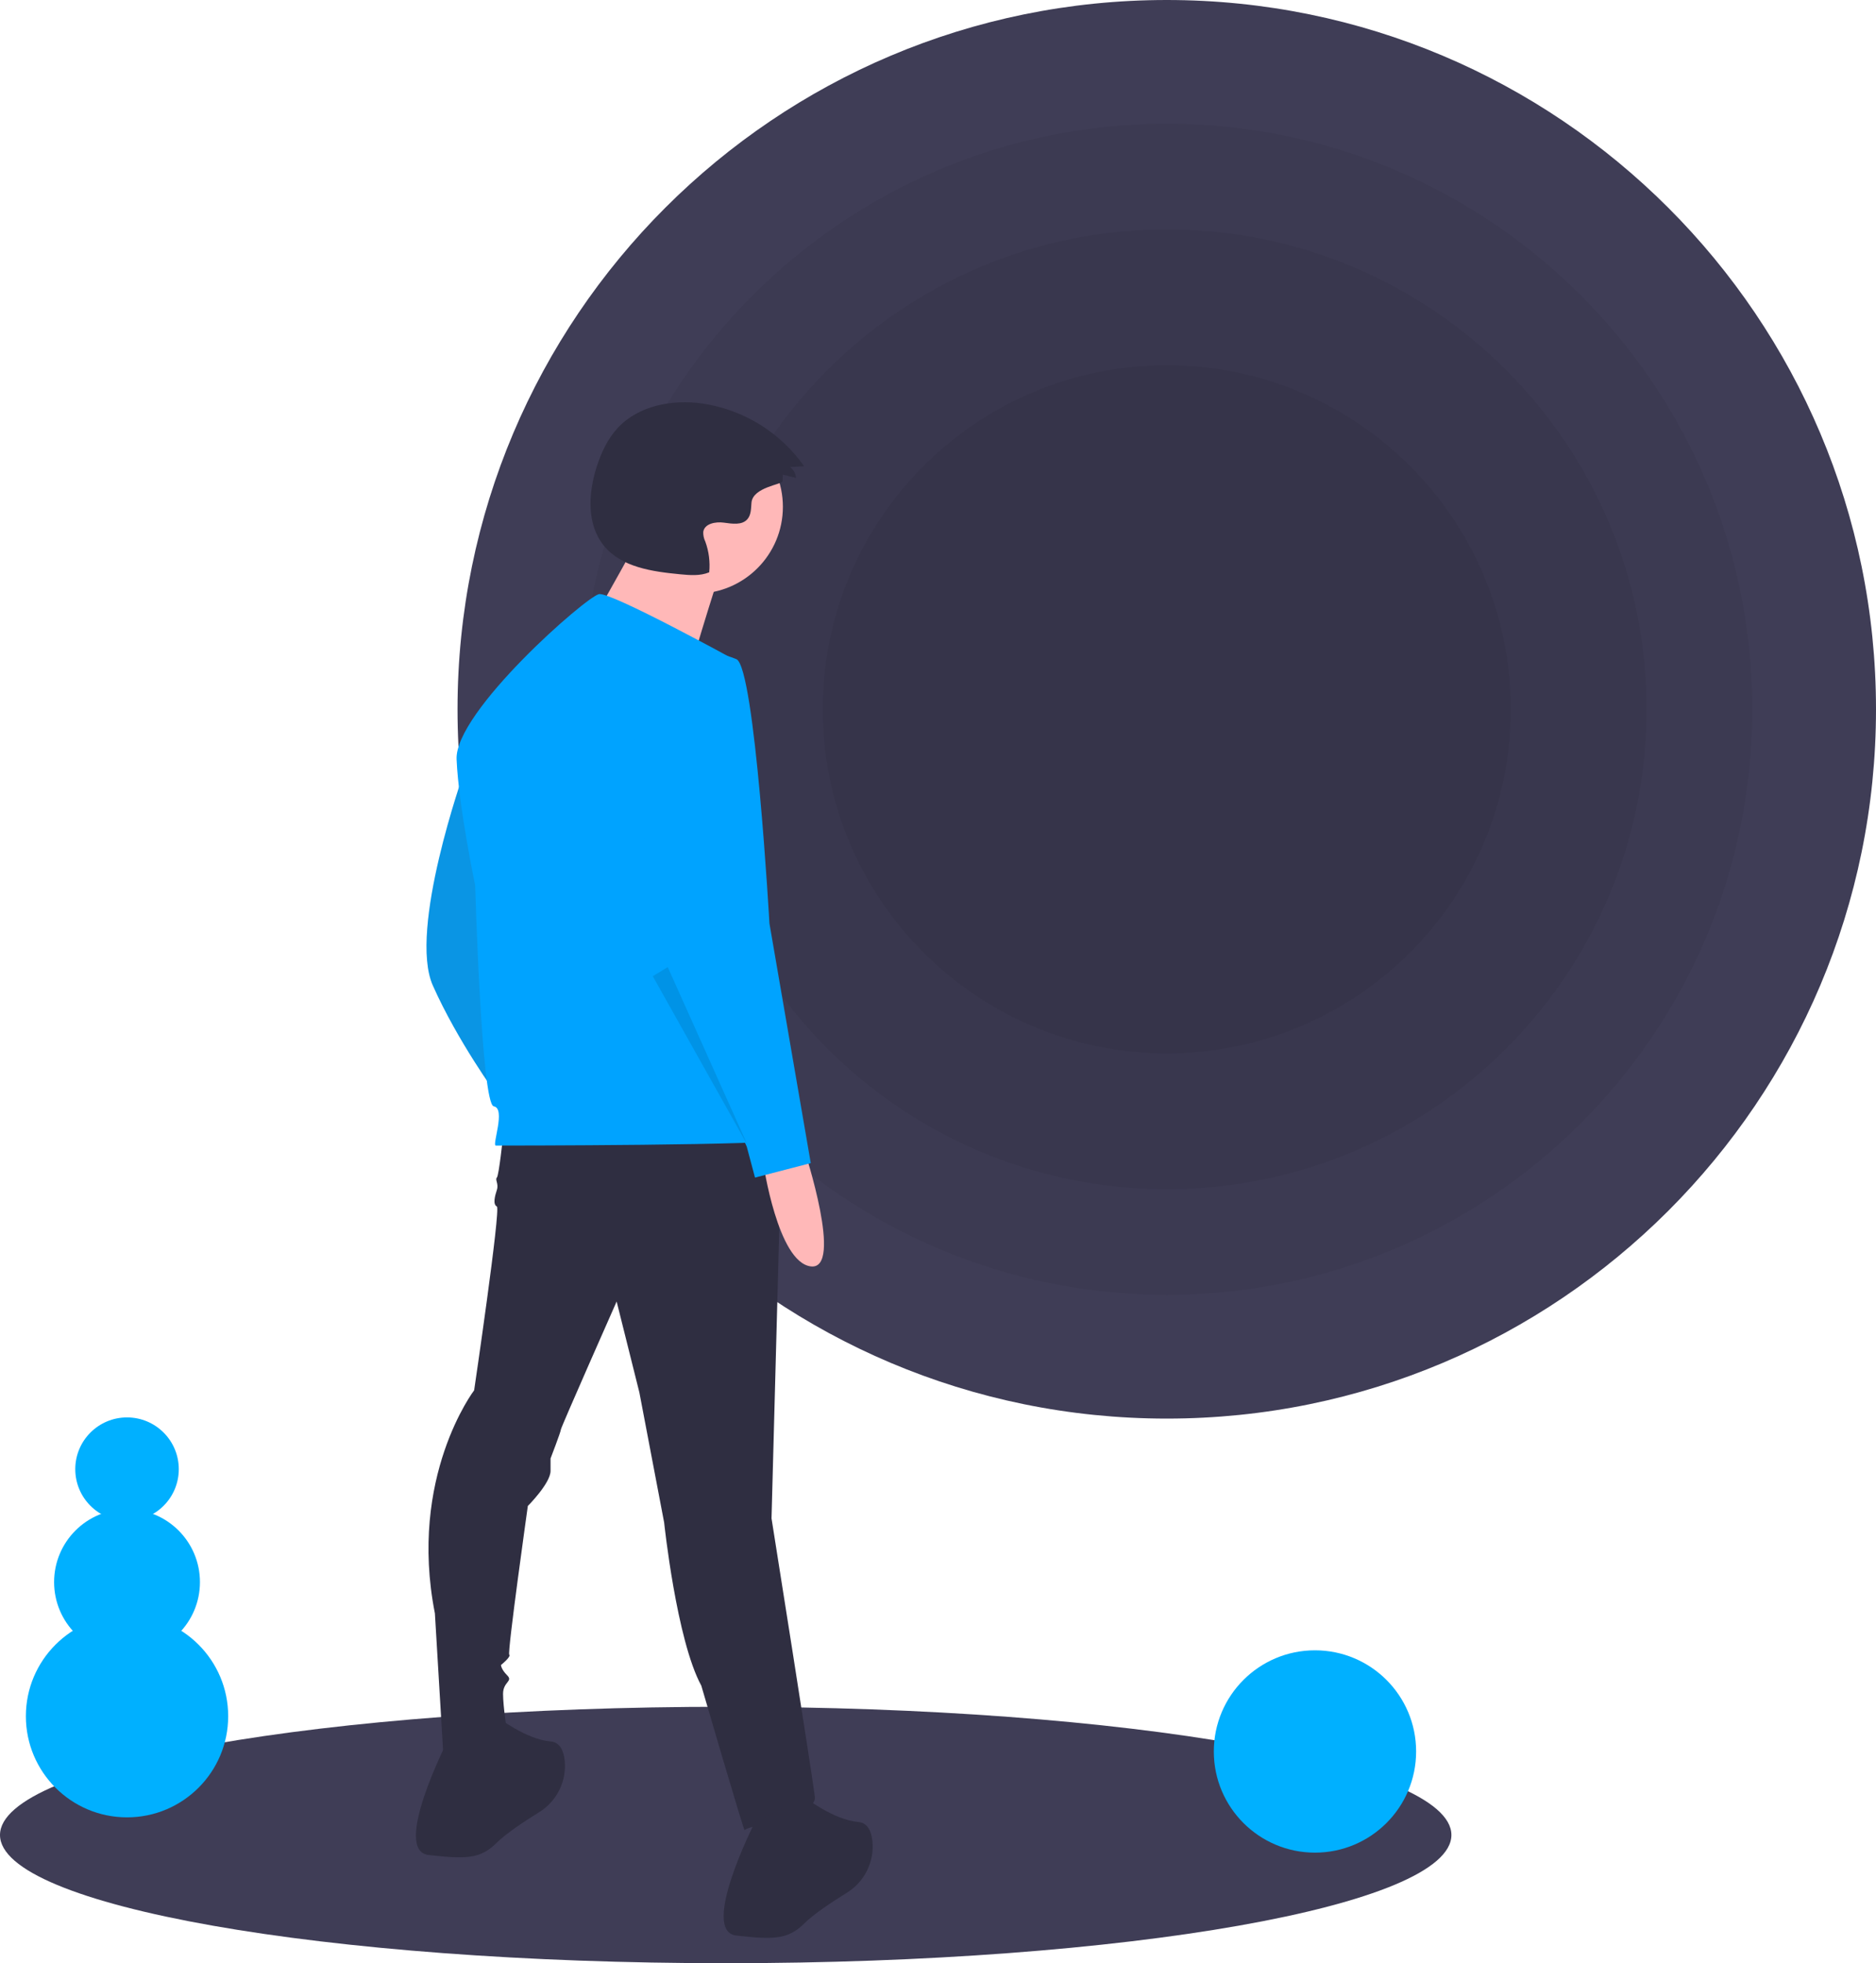 <svg width="344" height="360" viewBox="0 0 344 360" fill="none" xmlns="http://www.w3.org/2000/svg">
<g clip-path="url(#clip0_374_9)">
<path d="M133.071 360C206.564 360 266.142 349.474 266.142 336.489C266.142 323.504 206.564 312.978 133.071 312.978C59.578 312.978 0 323.504 0 336.489C0 349.474 59.578 360 133.071 360Z" fill="#3F3D56"/>
<path d="M213.948 260.132C285.774 260.132 344 201.899 344 130.066C344 58.233 285.774 0 213.948 0C142.123 0 83.897 58.233 83.897 130.066C83.897 201.899 142.123 260.132 213.948 260.132Z" fill="#3F3D56"/>
<path opacity="0.05" d="M213.949 237.439C273.243 237.439 321.31 189.367 321.31 130.066C321.31 70.765 273.243 22.692 213.949 22.692C154.654 22.692 106.587 70.765 106.587 130.066C106.587 189.367 154.654 237.439 213.949 237.439Z" fill="black"/>
<path opacity="0.05" d="M213.949 218.068C262.546 218.068 301.941 178.668 301.941 130.066C301.941 81.464 262.546 42.064 213.949 42.064C165.352 42.064 125.957 81.464 125.957 130.066C125.957 178.668 165.352 218.068 213.949 218.068Z" fill="black"/>
<path opacity="0.05" d="M213.949 193.162C248.792 193.162 277.037 164.913 277.037 130.066C277.037 95.219 248.792 66.97 213.949 66.97C179.106 66.97 150.86 95.219 150.86 130.066C150.86 164.913 179.106 193.162 213.949 193.162Z" fill="black"/>
<path d="M85.049 141.706C85.049 141.706 74.825 170.49 79.369 180.715C83.913 190.941 91.108 200.788 91.108 200.788C91.108 200.788 88.457 143.6 85.049 141.706Z" fill="#0095E9"/>
<path opacity="0.1" d="M85.049 141.706C85.049 141.706 74.825 170.49 79.369 180.715C83.913 190.941 91.108 200.788 91.108 200.788C91.108 200.788 88.457 143.6 85.049 141.706Z" fill="#659CBB"/>
<path d="M92.244 208.363C92.244 208.363 91.487 215.559 91.108 215.938C90.729 216.316 91.487 217.074 91.108 218.21C90.729 219.346 90.351 220.861 91.108 221.24C91.865 221.619 86.942 254.947 86.942 254.947C86.942 254.947 74.824 270.854 79.747 295.85L81.262 321.225C81.262 321.225 93.001 321.983 93.001 317.817C93.001 317.817 92.244 312.893 92.244 310.621C92.244 308.348 94.138 308.348 93.001 307.212C91.865 306.076 91.865 305.319 91.865 305.319C91.865 305.319 93.759 303.804 93.38 303.425C93.001 303.046 96.788 276.156 96.788 276.156C96.788 276.156 100.954 271.99 100.954 269.718V267.445C100.954 267.445 102.847 262.522 102.847 262.143C102.847 261.764 113.072 238.662 113.072 238.662L117.238 255.326L121.782 279.186C121.782 279.186 124.054 300.774 128.598 309.106C128.598 309.106 136.551 336.375 136.551 335.617C136.551 334.86 149.805 332.966 149.426 329.557C149.048 326.149 141.474 278.428 141.474 278.428L143.367 207.605L92.244 208.363Z" fill="#2F2E41"/>
<path d="M82.019 319.332C82.019 319.332 71.795 339.405 78.611 340.162C85.428 340.919 88.079 340.919 91.108 337.89C92.764 336.233 96.118 334.011 98.819 332.336C100.419 331.36 101.711 329.953 102.548 328.275C103.385 326.598 103.732 324.719 103.55 322.853C103.35 321 102.658 319.474 100.954 319.332C96.41 318.953 91.108 314.787 91.108 314.787L82.019 319.332Z" fill="#2F2E41"/>
<path d="M138.444 334.102C138.444 334.102 128.22 354.175 135.036 354.932C141.852 355.69 144.503 355.69 147.533 352.66C149.189 351.004 152.543 348.781 155.243 347.107C156.844 346.131 158.136 344.723 158.973 343.046C159.81 341.369 160.157 339.49 159.975 337.624C159.775 335.771 159.083 334.244 157.379 334.102C152.834 333.723 147.533 329.557 147.533 329.557L138.444 334.102Z" fill="#2F2E41"/>
<path d="M127.638 108.857C136.43 108.857 143.557 101.729 143.557 92.937C143.557 84.144 136.43 77.016 127.638 77.016C118.846 77.016 111.719 84.144 111.719 92.937C111.719 101.729 118.846 108.857 127.638 108.857Z" fill="#FFB8B8"/>
<path d="M117.405 98.168C117.405 98.168 106.034 119.092 105.124 119.092C104.215 119.092 125.591 125.915 125.591 125.915C125.591 125.915 131.504 105.901 132.414 104.081L117.405 98.168Z" fill="#FFB8B8"/>
<path d="M134.847 121.065C134.847 121.065 112.125 108.567 109.853 108.946C107.581 109.324 83.345 130.533 83.724 139.244C84.102 147.955 87.132 162.347 87.132 162.347C87.132 162.347 88.268 202.493 90.54 202.871C92.812 203.25 90.161 210.067 90.919 210.067C91.676 210.067 143.935 210.067 144.314 208.931C144.693 207.795 134.847 121.065 134.847 121.065Z" fill="#00A3FF"/>
<path d="M147.533 211.014C147.533 211.014 154.728 232.981 148.669 232.223C142.61 231.466 139.959 213.286 139.959 213.286L147.533 211.014Z" fill="#FFB8B8"/>
<path d="M128.22 119.739C128.22 119.739 114.208 122.769 116.48 141.706C118.752 160.643 122.918 179.579 122.918 179.579L136.929 210.257L138.444 215.938L148.669 213.286L141.095 169.353C141.095 169.353 138.444 122.391 135.036 120.876C132.887 119.959 130.55 119.57 128.22 119.739Z" fill="#00A3FF"/>
<path opacity="0.1" d="M119.699 179.011L137.119 210.067L122.443 177.343L119.699 179.011Z" fill="black"/>
<path d="M143.486 88.249L143.539 87.032L145.959 87.635C145.933 87.244 145.823 86.864 145.635 86.52C145.448 86.176 145.189 85.877 144.875 85.644L147.452 85.5C145.289 82.426 142.526 79.822 139.329 77.846C136.132 75.87 132.567 74.562 128.851 74.002C123.275 73.194 117.067 74.364 113.244 78.502C111.389 80.509 110.224 83.062 109.395 85.666C107.868 90.462 107.557 96.18 110.741 100.079C113.976 104.041 119.627 104.817 124.719 105.308C126.51 105.48 128.388 105.641 130.048 104.946C130.233 103.041 129.989 101.12 129.335 99.322C129.062 98.765 128.932 98.15 128.955 97.53C129.182 96.015 131.202 95.634 132.72 95.838C134.238 96.043 136.063 96.356 137.06 95.194C137.747 94.393 137.707 93.227 137.798 92.176C138.046 89.314 143.46 88.849 143.486 88.249Z" fill="#2F2E41"/>
<path d="M241.124 339.724C251.367 339.724 259.672 331.419 259.672 321.174C259.672 310.93 251.367 302.624 241.124 302.624C230.88 302.624 222.576 310.93 222.576 321.174C222.576 331.419 230.88 339.724 241.124 339.724Z" fill="#00B0FF"/>
<path d="M23.293 333.254C33.536 333.254 41.841 324.948 41.841 314.703C41.841 304.459 33.536 296.153 23.293 296.153C13.049 296.153 4.745 304.459 4.745 314.703C4.745 324.948 13.049 333.254 23.293 333.254Z" fill="#00B0FF"/>
<path d="M23.293 303.487C30.678 303.487 36.664 297.5 36.664 290.114C36.664 282.728 30.678 276.741 23.293 276.741C15.908 276.741 9.921 282.728 9.921 290.114C9.921 297.5 15.908 303.487 23.293 303.487Z" fill="#00B0FF"/>
<path d="M23.293 278.898C28.534 278.898 32.782 274.648 32.782 269.407C32.782 264.165 28.534 259.916 23.293 259.916C18.052 259.916 13.803 264.165 13.803 269.407C13.803 274.648 18.052 278.898 23.293 278.898Z" fill="#00B0FF"/>
</g>
<defs>
<clipPath id="clip0_374_9">
<rect width="344" height="360" fill="white"/>
</clipPath>
</defs>
</svg>

